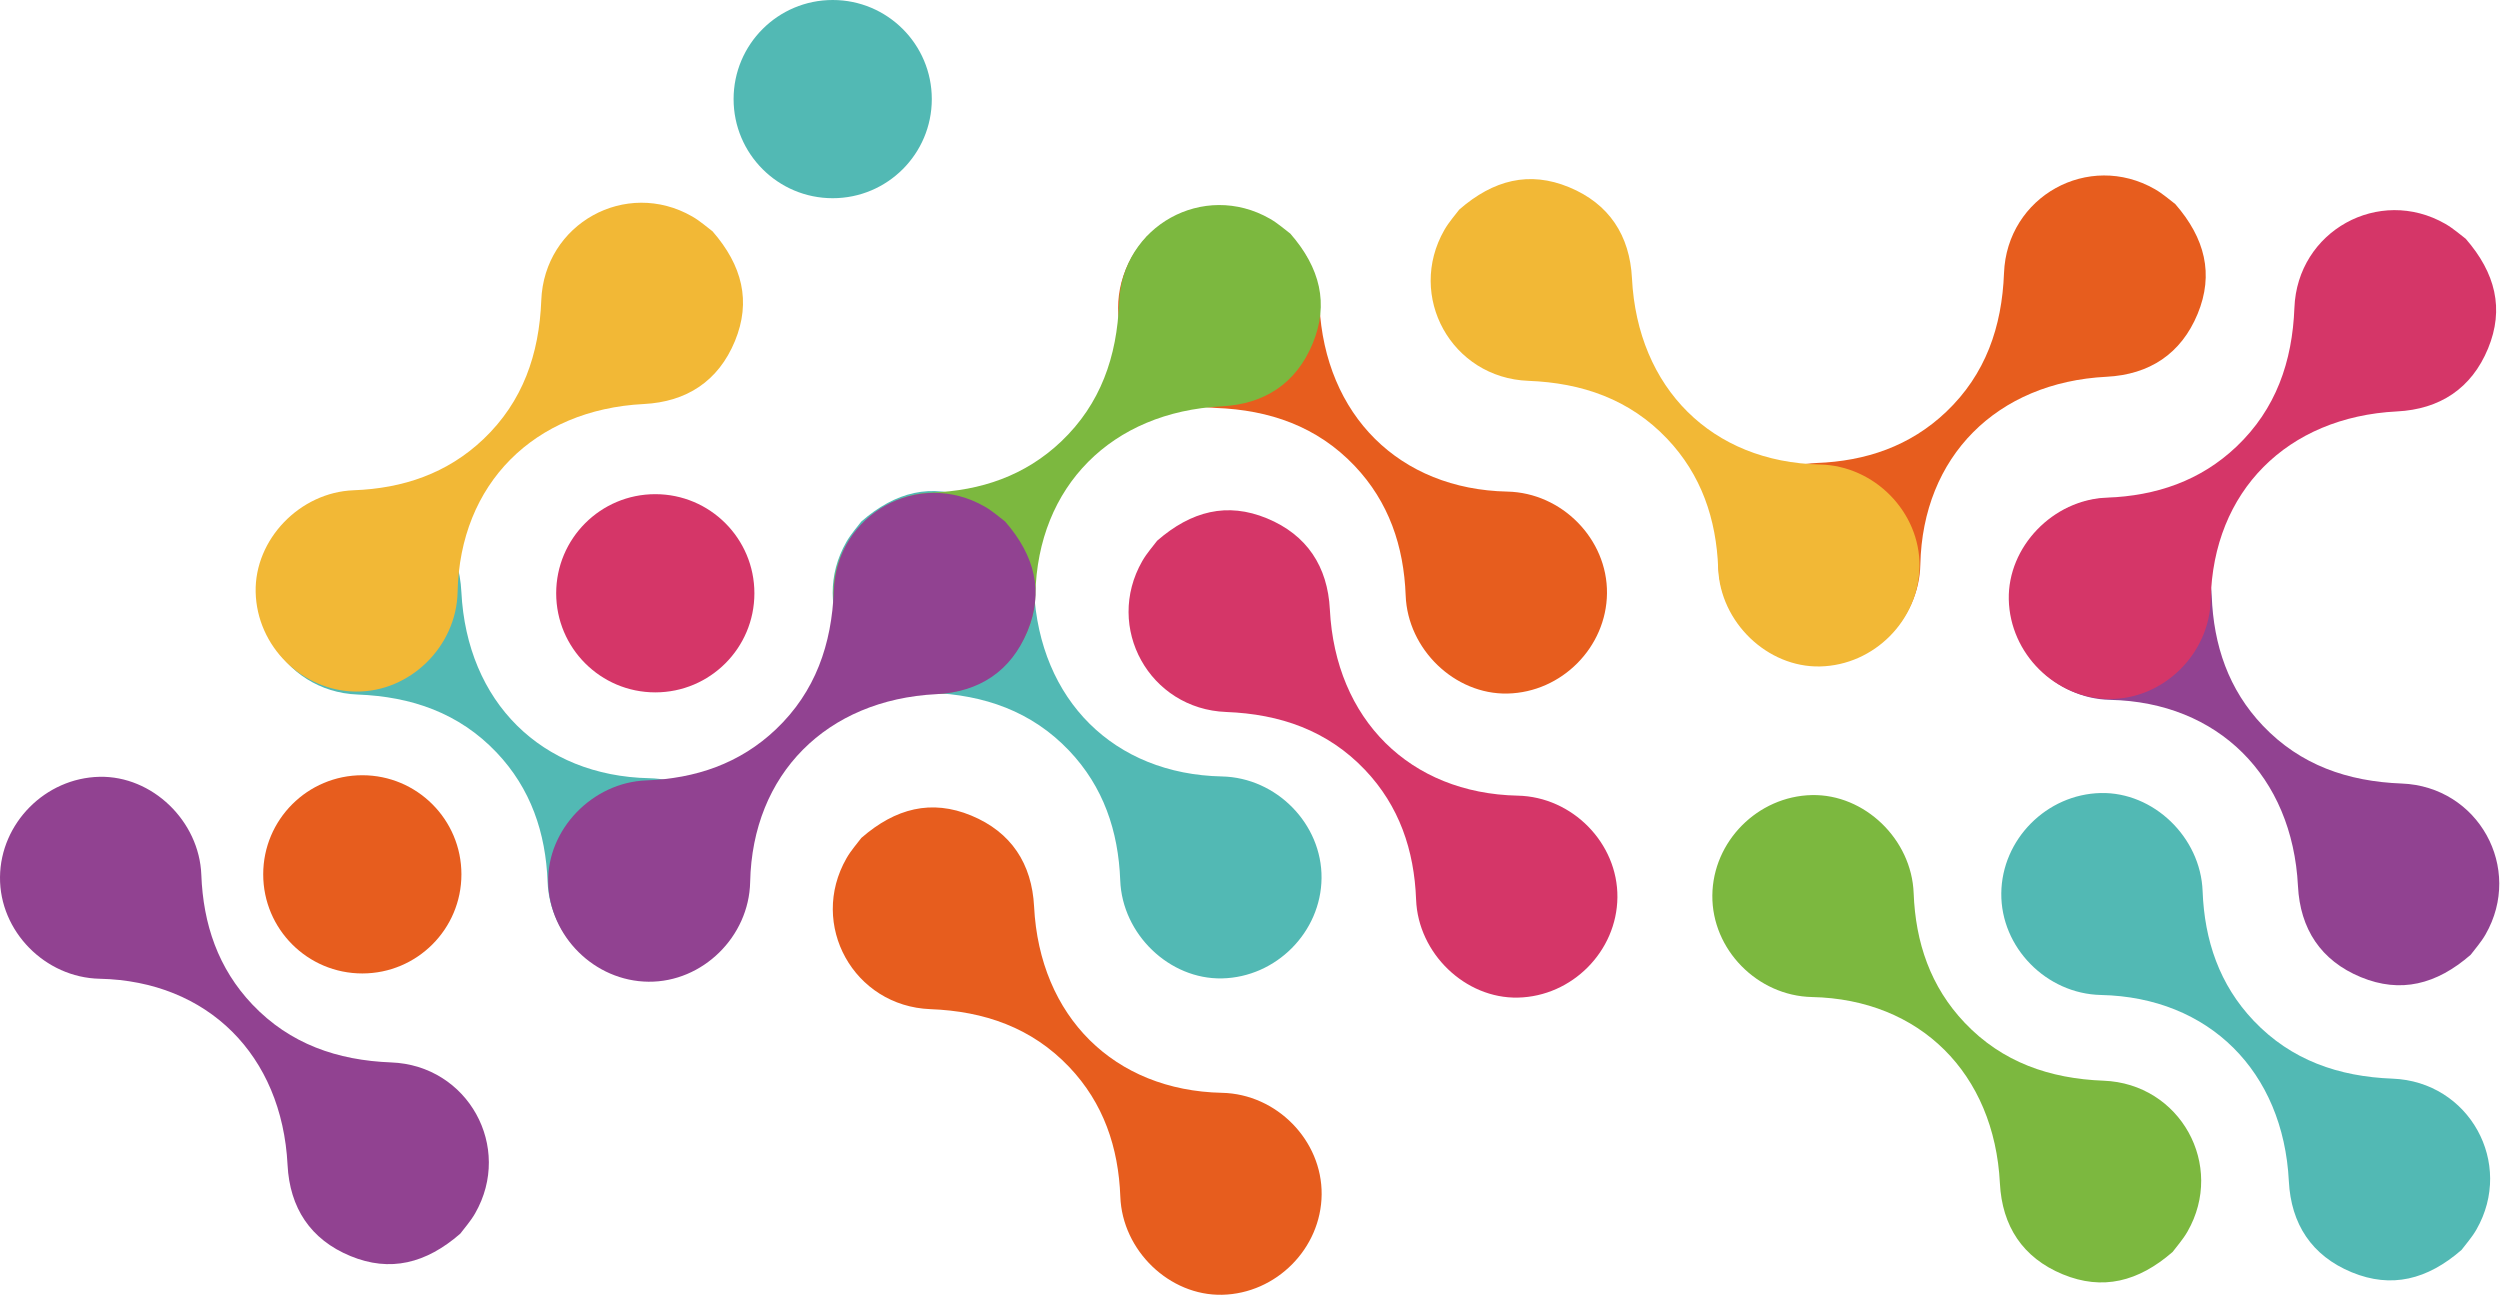 <svg width="542px" height="281px" viewBox="0 0 542 281" version="1.1" xmlns="http://www.w3.org/2000/svg" xmlns:xlink="http://www.w3.org/1999/xlink">
    <g>
        <g>
            <path d="M471.015,271.429 C463.601,277.88 455.824,279.829 447.215,276.276 C438.525,272.688 434.049,265.806 433.577,256.523 C432.365,232.7 416.25,216.65 392.843,216.157 C380.993,215.908 371.119,205.838 371.235,194.116 C371.349,182.42 381.069,172.626 392.812,172.374 C404.213,172.129 414.446,181.938 414.881,193.637 C415.28,204.325 418.528,213.932 425.961,221.751 C434.091,230.301 444.395,233.851 456.048,234.296 C472.695,234.93 482.486,252.638 474.242,267.018 C473.238,268.769 471.851,270.3 471.015,271.429" id="Fill-1" fill="#7CB83F"></path>
            <path d="M535.637,207.001 C528.223,213.451 520.447,215.401 511.838,211.848 C503.147,208.26 498.672,201.378 498.199,192.095 C496.988,168.272 480.873,152.222 457.466,151.729 C445.616,151.48 435.742,141.409 435.857,129.688 C435.971,117.991 445.691,108.197 457.434,107.945 C468.836,107.7 479.068,117.51 479.504,129.209 C479.902,139.897 483.15,149.504 490.584,157.322 C498.714,165.873 509.017,169.423 520.671,169.867 C537.317,170.502 547.108,188.21 538.865,202.59 C537.86,204.341 536.473,205.872 535.637,207.001" id="Fill-3" fill="#914291"></path>
            <path d="M533.66,270.984 C526.246,277.435 518.469,279.385 509.86,275.832 C501.17,272.244 496.694,265.362 496.222,256.079 C495.01,232.256 478.895,216.206 455.489,215.713 C443.638,215.463 433.764,205.393 433.88,193.671 C433.994,181.975 443.714,172.181 455.457,171.929 C466.858,171.684 477.091,181.494 477.526,193.192 C477.925,203.881 481.173,213.488 488.606,221.306 C496.737,229.856 507.04,233.407 518.694,233.851 C535.34,234.485 545.131,252.193 536.887,266.574 C535.883,268.325 534.496,269.855 533.66,270.984" id="Fill-5" fill="#52B9B4"></path>
            <path d="M99.781,267.466 C92.367,273.917 84.59,275.867 75.981,272.313 C67.291,268.725 62.815,261.843 62.343,252.56 C61.131,228.737 45.017,212.687 21.61,212.194 C9.759,211.945 -0.115,201.875 0.001,190.153 C0.114,178.457 9.835,168.663 21.578,168.411 C32.98,168.166 43.212,177.975 43.648,189.674 C44.046,200.362 47.294,209.969 54.727,217.788 C62.858,226.338 73.161,229.888 84.813,230.333 C101.461,230.967 111.252,248.675 103.008,263.055 C102.004,264.806 100.617,266.337 99.781,267.466" id="Fill-7" fill="#914291"></path>
            <path d="M180.528,-0 C192.394,-0 202.014,9.619 202.014,21.486 C202.014,33.352 192.394,42.971 180.528,42.971 C168.662,42.971 159.043,33.352 159.043,21.486 C159.043,9.619 168.662,-0 180.528,-0" id="Fill-9" fill="#52B9B4"></path>
            <path d="M471.603,44.245 C478.053,51.659 480.002,59.436 476.45,68.044 C472.861,76.735 465.979,81.21 456.697,81.683 C432.873,82.895 416.824,99.009 416.33,122.416 C416.082,134.267 406.012,144.14 394.289,144.025 C382.594,143.912 372.8,134.191 372.546,122.448 C372.303,111.046 382.111,100.814 393.81,100.378 C404.498,99.98 414.106,96.732 421.925,89.298 C430.474,81.168 434.024,70.865 434.469,59.211 C435.103,42.565 452.812,32.774 467.192,41.018 C468.942,42.022 470.474,43.409 471.603,44.245" id="Fill-12" fill="#E75D1E"></path>
            <path d="M534.562,51.76 C541.011,59.174 542.962,66.951 539.409,75.559 C535.821,84.25 528.938,88.725 519.655,89.198 C495.832,90.41 479.783,106.524 479.289,129.931 C479.041,141.782 468.969,151.655 457.248,151.54 C445.551,151.426 435.757,141.706 435.505,129.963 C435.26,118.561 445.07,108.329 456.769,107.893 C467.457,107.495 477.065,104.247 484.882,96.813 C493.433,88.683 496.983,78.38 497.428,66.726 C498.062,50.08 515.77,40.289 530.15,48.533 C531.902,49.537 533.433,50.924 534.562,51.76" id="Fill-14" fill="#D53668"></path>
            <path d="M248.616,51.306 C256.03,44.855 263.806,42.905 272.415,46.459 C281.105,50.047 285.581,56.929 286.054,66.212 C287.265,90.034 303.38,106.085 326.787,106.577 C338.637,106.827 348.511,116.897 348.395,128.619 C348.282,140.315 338.561,150.109 326.819,150.361 C315.417,150.606 305.184,140.797 304.749,129.098 C304.35,118.409 301.102,108.803 293.669,100.984 C285.539,92.434 275.235,88.884 263.582,88.439 C246.935,87.805 237.144,70.097 245.388,55.717 C246.392,53.966 247.78,52.435 248.616,51.306" id="Fill-17" fill="#E75D1E"></path>
            <path d="M316.372,45.431 C323.786,38.98 331.563,37.03 340.171,40.584 C348.862,44.172 353.337,51.054 353.81,60.337 C355.022,84.16 371.136,100.21 394.543,100.703 C406.393,100.952 416.267,111.022 416.152,122.744 C416.038,134.44 406.318,144.234 394.575,144.486 C383.173,144.731 372.941,134.922 372.505,123.223 C372.107,112.535 368.859,102.928 361.425,95.109 C353.295,86.559 342.992,83.009 331.338,82.564 C314.692,81.93 304.901,64.222 313.145,49.842 C314.149,48.091 315.536,46.56 316.372,45.431" id="Fill-19" fill="#F2B836"></path>
            <path d="M250.875,117.225 C258.289,110.774 266.065,108.825 274.674,112.378 C283.365,115.966 287.84,122.848 288.313,132.131 C289.524,155.954 305.639,172.004 329.046,172.497 C340.896,172.746 350.77,182.816 350.655,194.538 C350.541,206.234 340.821,216.028 329.078,216.28 C317.676,216.525 307.444,206.716 307.008,195.017 C306.61,184.329 303.362,174.722 295.928,166.903 C287.798,158.353 277.495,154.803 265.841,154.358 C249.194,153.724 239.404,136.016 247.647,121.636 C248.651,119.885 250.039,118.354 250.875,117.225" id="Fill-21" fill="#D53668"></path>
            <path d="M186.753,181.65 C194.167,175.201 201.944,173.25 210.552,176.804 C219.243,180.392 223.718,187.274 224.191,196.556 C225.403,220.38 241.518,236.429 264.924,236.923 C276.775,237.172 286.649,247.243 286.533,258.964 C286.419,270.661 276.699,280.454 264.956,280.707 C253.554,280.952 243.322,271.142 242.886,259.442 C242.488,248.755 239.24,239.148 231.807,231.329 C223.676,222.78 213.373,219.228 201.719,218.785 C185.072,218.149 175.282,200.441 183.526,186.061 C184.53,184.31 185.917,182.78 186.753,181.65" id="Fill-23" fill="#E75D1E"></path>
            <path d="M186.732,113.062 C194.145,106.611 201.922,104.661 210.531,108.214 C219.221,111.803 223.697,118.685 224.17,127.968 C225.381,151.79 241.496,167.841 264.903,168.333 C276.753,168.583 286.627,178.653 286.511,190.375 C286.398,202.071 276.677,211.865 264.934,212.117 C253.533,212.362 243.3,202.553 242.865,190.854 C242.466,180.165 239.218,170.559 231.785,162.74 C223.655,154.19 213.352,150.64 201.698,150.195 C185.05,149.561 175.26,131.853 183.504,117.473 C184.508,115.722 185.895,114.191 186.732,113.062" id="Fill-25" fill="#52B9B4"></path>
            <path d="M62.589,113.444 C70.003,106.993 77.78,105.043 86.388,108.596 C95.079,112.184 99.554,119.067 100.027,128.349 C101.239,152.172 117.354,168.222 140.76,168.715 C152.611,168.965 162.485,179.035 162.369,190.757 C162.255,202.453 152.535,212.247 140.792,212.499 C129.391,212.744 119.158,202.934 118.722,191.236 C118.324,180.547 115.076,170.941 107.643,163.122 C99.512,154.572 89.209,151.021 77.556,150.577 C60.909,149.943 51.118,132.235 59.362,117.854 C60.366,116.103 61.753,114.573 62.589,113.444" id="Fill-27" fill="#52B9B4"></path>
            <path d="M279.749,50.657 C286.2,58.071 288.149,65.848 284.596,74.456 C281.008,83.147 274.126,87.622 264.843,88.095 C241.02,89.307 224.97,105.421 224.478,128.828 C224.228,140.679 214.158,150.552 202.436,150.437 C190.741,150.324 180.946,140.603 180.693,128.86 C180.449,117.458 190.258,107.226 201.957,106.79 C212.645,106.392 222.252,103.144 230.071,95.71 C238.621,87.58 242.171,77.277 242.616,65.623 C243.25,48.977 260.958,39.186 275.338,47.43 C277.089,48.434 278.62,49.821 279.749,50.657" id="Fill-29" fill="#7CB83F"></path>
            <path d="M217.905,113.058 C224.356,120.472 226.305,128.248 222.752,136.857 C219.164,145.547 212.282,150.023 202.999,150.496 C179.176,151.707 163.126,167.822 162.634,191.229 C162.384,203.079 152.314,212.953 140.592,212.837 C128.896,212.724 119.102,203.003 118.85,191.261 C118.605,179.859 128.414,169.626 140.113,169.191 C150.801,168.792 160.408,165.544 168.227,158.111 C176.777,149.981 180.327,139.678 180.772,128.025 C181.406,111.377 199.114,101.586 213.494,109.83 C215.245,110.834 216.776,112.222 217.905,113.058" id="Fill-31" fill="#914291"></path>
            <path d="M154.481,50.154 C160.932,57.568 162.882,65.345 159.329,73.953 C155.74,82.644 148.858,87.119 139.575,87.592 C115.753,88.804 99.702,104.918 99.21,128.325 C98.96,140.176 88.89,150.05 77.168,149.934 C65.472,149.82 55.678,140.1 55.426,128.357 C55.181,116.955 64.99,106.723 76.689,106.287 C87.378,105.889 96.984,102.641 104.803,95.207 C113.353,87.077 116.903,76.774 117.348,65.121 C117.982,48.474 135.69,38.683 150.07,46.927 C151.821,47.931 153.352,49.318 154.481,50.154" id="Fill-33" fill="#F2B836"></path>
            <path d="M142.067,150.107 C130.201,150.107 120.581,140.488 120.581,128.623 C120.581,116.755 130.201,107.136 142.067,107.136 C153.933,107.136 163.553,116.755 163.553,128.623 C163.553,140.488 153.933,150.107 142.067,150.107" id="Fill-35" fill="#D53668"></path>
            <path d="M78.549,211.044 C66.683,211.044 57.064,201.425 57.064,189.558 C57.064,177.691 66.683,168.072 78.549,168.072 C90.415,168.072 100.035,177.691 100.035,189.558 C100.035,201.425 90.415,211.044 78.549,211.044" id="Fill-37" fill="#E75D1E"></path>
        </g>
    </g>
</svg>